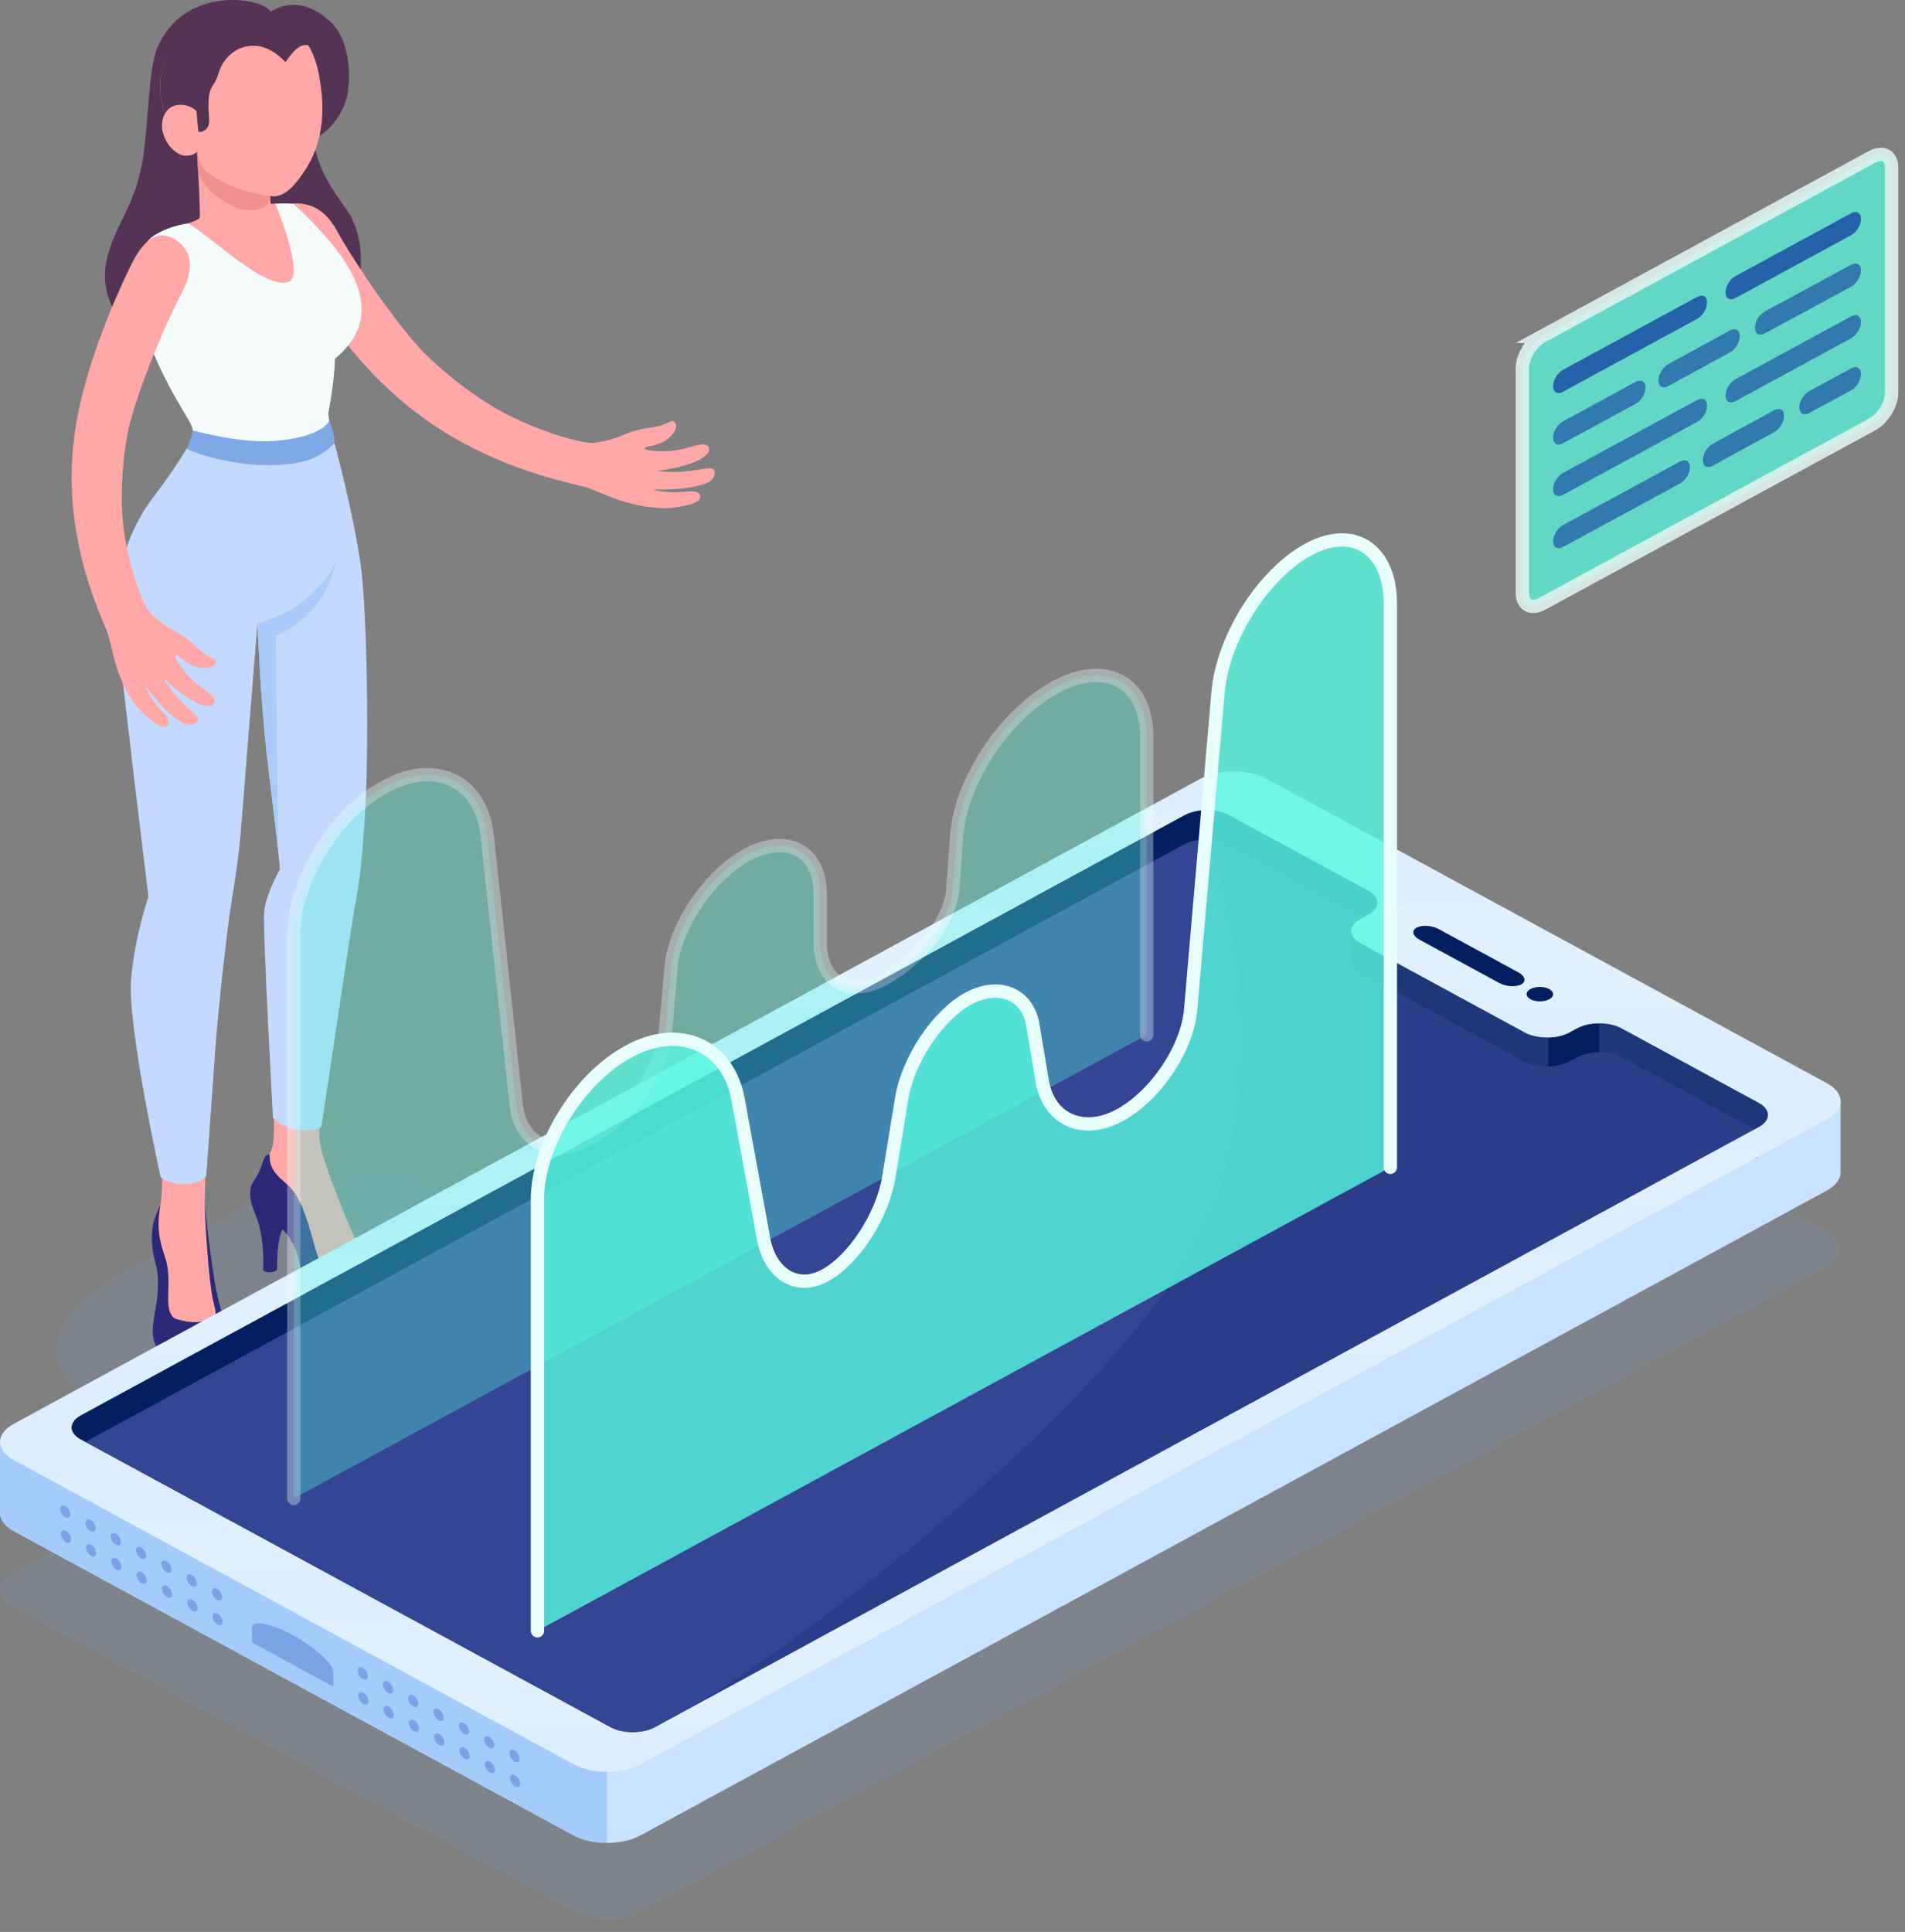 <svg width="143" height="145" fill="none" xmlns="http://www.w3.org/2000/svg"><rect width="100%" height="100%" fill="#808080" stroke="none"/><path opacity=".15" d="M137.133 92.382L95.109 69.547c-1.385-.753-3.63-.753-5.015 0L1.039 117.944c-1.385.752-1.385 1.972 0 2.725l42.025 22.835c1.385.752 3.63.752 5.014 0l89.054-48.398c1.385-.752 1.385-1.971.001-2.724zM9.301 95.434l8.026-4.362c5.443-2.958 12.962-3.669 16.792-1.587 3.83 2.082 2.522 6.167-2.922 9.125l-8.026 4.362c-5.443 2.958-12.961 3.669-16.792 1.588-3.83-2.082-2.522-6.167 2.922-9.125z" fill="#6B99D1"/><path d="M18.904 88.887c-.357.982.109 1.805.407 2.64.579 1.625.444 3.807.444 3.807.117.19.846.245 1.049-.056 0 0-.093-3.587.92-3.301l-2.819-3.09z" fill="#2D2979"/><path d="M27.527 94.473c-1.057-1.42-2.72-5.986-3.054-7.062-.141-.456-.52-1.368-.494-2.255.044-1.583.56-5.999.56-5.999l-4.04.011.065 5.721c-.027.872-.057 1.115-.328 1.759-.21.5-.724 1.724-.905 2.248-.197.67-.545 1.387.614 2.261 1.159.875 1.852 1.381 2.607 2.26.756.88.702 2.05 1.921 3.088 1.219 1.038 3.521.242 3.962-.116.62-.502.407-.951-.907-1.917z" fill="#FFA8A7"/><path d="M27.358 95.667c-2.565.594-3.08.275-3.821-2.446-.569-2.087-1.071-3.58-2.046-4.382-1.169-.96-1.253-1.512-1.256-2.19-.254-.019-.382.159-.546.688-.375 1.207-.851 1.246-.868 2.108-.017.862.601 1.613 1.284 2.033 1.127.693 1.436 1.002 1.958 2.021.615 1.2.493 2.532.909 3.651 1.787 1.303 3.701 2.158 6.58.901.549-1.373 1.012-2.001-2.028-3.579.557.605.803.969-.168 1.194zM12.038 90.431c-.258.636-.755 1.366-.612 3.036.145 1.671.53 1.325.408 3.554-.074 1.373-.774 3.12-.009 4.164 1.333 1.247 4.841 1.077 5.572.412.188-.582.366-1.16.26-1.696-.09-.459-.891-.953-1.018-1.411-.096-.372-.227-.817-.361-1.439-.426-1.989-.91-6.628-.91-6.628l-3.331.009z" fill="#2D2979"/><path d="M14.763 99.229c-.737.04-1.603-.251-1.603-.251-.255-.127-.428-.456-.491-.852-.167-1.05.205-2.338-.289-3.796-.495-1.462-.599-2.332-.341-3.897.258-1.565.048-3.939.048-3.939l3.409-.071s-.144 2.632-.125 3.999c.019 1.368.3 5.655.6 7.063.149.704.274.977.188 1.275-.001 0-.288.409-1.395.469z" fill="#FFA8A7"/><path d="M20.326.877C19.56-.28 13.718-1.041 11.798 3.619c-.728 1.767-.615 6.282-1.226 9.12-.611 2.838-2.046 4.444-2.562 6.746-.516 2.302.326 6.16 6.219 6.841 5.893.681 10.426-1.266 11.817-3.034 1.391-1.769 1.422-5.526-.024-7.545-1.446-2.02-2.543-3.659-2.508-6.288L20.326.877z" fill="#543354"/><path d="M49.663 31.915c-.763.244-1.52.187-2.564.61-.92.374-1.532.588-2.458.704-.925.116-3.707-.742-6.153-1.907-2.885-1.374-5.945-4.009-7.104-5.319-2.498-2.825-5.24-7.115-6.088-8.673-1.017-1.868-2.323-2.173-3.562-2.034-1.456.163-2.089.974-.593 3.498 1.496 2.523 4.539 7.029 7.445 9.865 1.409 1.374 3.712 3.43 7.413 5.211 2.585 1.243 4.846 1.949 7.661 2.617.767.182 1.289.496 2.708 1.006 1.42.509 3.189.775 4.443.577 1.253-.198 1.673-.455 1.74-.711.086-.322-.19-.499-.773-.47-.584.028-1.545.167-2.76-.139 0 0 1.28-.002 2.045-.068.765-.065 1.498-.24 1.994-.423.615-.227.842-1.125.254-1.11-.592.015-1.04.177-2.175.258-1.034.073-1.804-.065-1.804-.065s1.226-.149 2.228-.457c1.001-.309 1.347-.629 1.562-.852.215-.223.173-.774-.555-.664-.654.099-1.435.487-2.714.493-.929.004-1.586-.113-1.464-.246.122-.132.668-.099 1.386-.453.685-.338 1.145-1.053.913-1.401-.233-.346-.261-.092-1.023.152z" fill="#FFA8A7"/><path d="M20.238.939s2.085-1.683 4.584.718c1.595 1.532 1.525 4.5 1.17 5.807-.355 1.306-1.645 2.879-2.749 2.978-1.104.1-3.005-9.503-3.005-9.503z" fill="#543354"/><path d="M9.772 41.913c-1.199 4.911.434 12.678.708 16.706.273 4.027.668 8.712.668 8.712s-1.293 4.253-1.219 7.525c.078 3.478 2.272 13.431 2.272 13.431s1.385.964 3.151-.009c0 0 .521-8.617 1.01-12.607.511-4.167.677-7.207 1.125-9.644.559-3.037 1.83-19.248 1.83-19.248l.143 2.454 1.566 15.989s-1.12 2.304-1.113 4.156c.009 2.548.582 14.494.582 14.494s1.532 1.096 3.41.015c0 0 2.668-16.401 3.047-18.326.349-1.776 1.129-20.219-.421-24.503l-16.759.857zM14.787 11.365s.288 4.614.199 4.953c-.088.338-1.924.668-2.44 1.071-.515.402 2.667 5.083 4.285 5.776 1.618.692 6.625-1.077 6.973-3.421.32-2.159-1.434-3.837-2.11-4.423-.45-.09-1.177-.006-1.382-.034l-.147-2.237c-2.192-.656-5.378-1.685-5.378-1.685z" fill="#FFA8A7"/><path d="M14.114 16.766c-1.377.2-2.952.892-3.168 1.602-.253.828-.798 4.732.395 7.702 1.192 2.97 2.587 4.981 3.273 6.26 0 0 5.219 1.518 10.024-1.287 0 0 .48-2.417.503-4.119 4.433-3.642.644-8.132-3.115-11.621-.367-.05-1-.039-1.353-.016 0 0 2.22 5.35 1.022 5.852-1.74.728-5.984-3.532-7.58-4.373z" fill="#F5FBFB"/><path d="M20.284 14.861l-.118-1.812-1.562-.477-3.818-1.208s.045.835.076 1.449c0 0 .161 1.578 2.933 2.8.49.217 2.337.376 2.489-.752z" fill="#F28F8F"/><path d="M23.945 5.646C23.451 2.681 21.175.442 17.927.622c-3.455.191-6.092 2.982-5.889 6.234.118 1.902 1.194 3.515 2.749 4.509 0 0 .295 1.07.5 1.295 1.154 1.262 4.209 2.062 5.217 2.074.872.01 1.624-.757 2.441-2.03 1.702-2.652 1.27-5.591 1-7.056z" fill="#FFA8A7"/><path d="M23.711 3.799C22.323 1.12 19.567.187 16.917.676c-2.277.42-4.022 2.021-4.639 4.126-.81 2.762.426 5.223 2.509 6.561-.07-.2-1.721-2.499-.036-3.014.027.22.067 1.041.155 1.557 0 0 .828.053.798-.92-.008-.262-.059-.706-.055-.921.013-.708-.019-1.187.412-1.793.189-.264.27-.557.383-.895.277-.827.913-1.544 1.786-1.82.827-.261 1.964-.197 3.202 1.106 1.247-1.88 1.859-1.256 2.279-.864z" fill="#543354"/><path d="M14.787 11.364s-.15.294-.76.326c-1.139.056-2.48-1.933-1.565-3.289.571-.847 1.868-.554 2.29-.05l.036 3.014z" fill="#FFA8A7"/><path d="M14.275 31.731c.337.599.404 1.462-.711 2.994-1.115 1.532-3.382 4.641-3.792 7.189.897.895 2.176 2.727 6.057 3.293 5.58.815 9.737-1.503 11.047-2.853 0 0-.078-2.206-1.07-6.185-.597-2.395-.927-3.255-1.169-5.125-.24-1.869-10.361.687-10.361.687z" fill="#F5FBFB"/><path d="M14.023 33.666c-.631 1.004-1.157 1.865-2.351 3.424-1.147 1.497-3.375 4.78-2.837 10.514.352 3.746 2.312 19.727 2.312 19.727s-.995 2.739-1.305 6.154c-.31 3.414 2.218 14.878 2.218 14.878s.606.533 1.823.507c1.217-.027 1.602-.615 1.602-.615s.453-6.385.692-9.702c.239-3.318.87-8.589 1.053-9.905.182-1.316.629-3.615.843-6.194.213-2.578 1.245-15.674 1.245-15.674l.143 2.454s.136 3.981.744 8.895c.608 4.913.822 7.093.822 7.093s-1.055 1.824-1.191 3.172c-.136 1.347.659 15.477.659 15.477s.506.784 1.883.923c1.405.142 1.754-.243 1.754-.243s2.205-14.805 2.471-16.316c.267-1.51.486-2.257.791-7.005.305-4.748.195-15.065-.314-18.805-.508-3.741-1.974-9.177-1.974-9.177s-1.847.906-4.413 1.03c-2.565.121-6.67-.614-6.67-.614z" fill="#C4D9FF"/><path d="M25.14 42.355s-.57 1.221-2.15 2.581c-1.579 1.36-3.673 1.842-3.673 1.842l.143 2.454s.136 3.981.744 8.895c.333 2.688.547 4.552.673 5.694l-.178-16.1c3.882-1.637 4.442-5.366 4.442-5.366z" fill="#AACAF9"/><path d="M14.477 32.303s3.581 1.007 6.152.789c2.858-.242 3.755-.981 4.09-1.48 0 0 .43.958.388 1.634-1.241 1.357-2.828 1.672-5.121 1.667-2.61-.006-5.542-.925-5.964-1.248 0 0 .352-.761.455-1.363z" fill="#7FA8E6"/><path d="M15.421 49.115c-.658-.438-1.053-1.049-2.031-1.595-.862-.481-1.406-.822-2.049-1.458-.643-.637-1.54-3.26-1.975-5.806-.513-3.005-.047-6.884.398-8.535.96-3.562 3.039-8.171 3.88-9.732 1.008-1.872.701-3.171-.344-3.908-1.174-.828-2.296-.467-3.354 1.603-1.331 2.604-3.377 7.587-4.108 11.466-.355 1.88-.769 4.843-.125 8.707.45 2.7 1.172 4.836 2.251 7.372.294.692.331 1.273.727 2.653.397 1.381 1.207 2.884 2.114 3.722.907.838 1.374 1.006 1.634.907.327-.124.317-.438-.051-.866-.367-.427-1.052-1.079-1.502-2.183 0 0 .754.973 1.26 1.518.505.545 1.085 1 1.534 1.27.557.334 1.462-.019 1.103-.459-.361-.442-.764-.688-1.501-1.505-.67-.744-1.004-1.411-1.004-1.411s.848.846 1.702 1.427c.853.582 1.331.656 1.65.689.318.034.767-.323.245-.813-.47-.44-1.263-.806-2.019-1.777-.55-.705-.834-1.274-.648-1.258.185.015.477.45 1.204.79.694.324 1.579.252 1.74-.128.162-.38-.073-.253-.731-.69z" fill="#FFA8A7"/><g opacity=".9"><path opacity=".8" d="M115.755 25.236l24.767-13.458c.817-.444 1.477-.084 1.478.803v16.873c0 .887-.661 1.965-1.478 2.409l-24.767 13.458c-.816.443-1.478.084-1.478-.803V27.645c.001-.888.663-1.966 1.478-2.409z" fill="#57F7E0"/><path opacity=".9" d="M115.755 25.236l24.767-13.458c.817-.444 1.477-.084 1.478.803v16.873c0 .887-.661 1.965-1.478 2.409l-24.767 13.458c-.816.443-1.478.084-1.478-.803V27.645c.001-.888.663-1.966 1.478-2.409z" stroke="#E9FFFB" stroke-miterlimit="10"/><path opacity=".8" d="M117.326 27.757l10.074-5.473c.409-.222.74-.043.74.402v.04c0 .443-.332.983-.74 1.204l-10.073 5.473c-.409.222-.739.042-.739-.402v-.039c0-.444.33-.983.738-1.205zM130.271 20.724l8.68-4.717c.408-.222.739-.042.739.402v.04c0 .443-.33.983-.739 1.204l-8.68 4.717c-.408.221-.739.042-.739-.402v-.039c0-.444.331-.983.739-1.205z" fill="#0B3FA5"/><g opacity=".8"><path opacity=".8" d="M117.326 35.495L127.4 30.022c.409-.221.739-.042.739.402v.04c0 .443-.331.983-.739 1.204l-10.073 5.473c-.409.221-.739.042-.739-.402v-.039c0-.444.33-.983.738-1.205zM130.271 28.463l8.68-4.717c.408-.221.739-.042.739.402v.039c0 .443-.33.983-.739 1.204l-8.68 4.717c-.408.222-.739.042-.739-.402v-.039c0-.444.331-.983.739-1.204z" fill="#0B3FA5"/></g><g opacity=".8"><path opacity=".8" d="M117.326 31.626l5.454-2.963c.408-.221.738-.042.738.402v.04c0 .443-.33.983-.738 1.204l-5.454 2.963c-.409.222-.739.042-.739-.402v-.039c0-.443.331-.983.739-1.204zM125.228 27.333l4.626-2.528c.408-.223.738-.044.738.4v.04c0 .443-.331.984-.738 1.206l-4.626 2.528c-.407.223-.737.043-.737-.4v-.04c0-.444.33-.984.737-1.206zM132.476 23.376l6.474-3.501c.409-.221.74-.04.74.403v.04c0 .443-.331.982-.74 1.203l-6.474 3.5c-.408.221-.74.041-.74-.402v-.039c0-.444.331-.984.74-1.204z" fill="#0B3FA5"/></g><g opacity=".8"><path opacity=".8" d="M117.327 39.408l8.787-4.766c.407-.221.739-.042.739.402v.04c0 .443-.331.983-.739 1.204l-8.787 4.765c-.408.221-.739.042-.739-.402v-.039c0-.444.33-.983.739-1.204zM128.561 33.312l4.626-2.527c.408-.223.738-.043.738.4v.039c0 .443-.331.983-.738 1.206l-4.626 2.527c-.407.223-.737.043-.737-.4v-.039c0-.444.33-.983.737-1.206zM135.809 29.355l3.141-1.7c.409-.221.74-.041.74.402v.04c0 .443-.332.983-.741 1.203l-3.141 1.7c-.409.221-.74.041-.74-.403v-.039c.001-.443.333-.982.741-1.203z" fill="#0B3FA5"/></g></g><path d="M138.166 87.97l.003-.002v-5.331l-6.37 2.55L93.088 64.161c-1.385-.753-3.63-.753-5.014 0l-73.364 39.87L0 108.22v5.346l.002.001c.006.489.35.977 1.036 1.35L43.064 137.753c1.385.753 3.63.753 5.014 0l89.054-48.398c.704-.382 1.046-.884 1.034-1.385z" fill="#C8E2FF"/><path d="M0 108.22v5.346l.002.001c.006.489.35.977 1.036 1.35l42.025 22.836c.693.376 1.6.565 2.507.565V113.95l-24.264-13.504-6.596 3.585L0 108.22z" fill="#A5CBFA"/><path d="M132.02 82.773l-10.3-5.595c-.923-.501-2.42-.501-3.343 0l-.577.313c-.923.501-2.42.501-3.344 0l-12.336-6.704c-.923-.501-.923-1.315 0-1.817l.576-.313c.923-.501.923-1.315 0-1.817l-10.437-5.665c-.923-.501-2.42-.501-3.343 0L6.059 106.226c-.923.501-.923 1.315 0 1.816l39.763 21.596c.924.502 2.421.502 3.343 0l82.853-45.048c.926-.501.926-1.315.002-1.816z" fill="#031F60"/><path d="M120.048 76.27l13.686 7.389-1.884 3.284-11.802-6.412V76.27zM90.588 64.529v-4.26l13.781 7.481-3.921 2.13-9.86-5.351z" fill="#1E3779"/><path d="M49.167 129.638l82.516-44.865-9.964-5.411c-.923-.501-2.42-.501-3.343 0l-.577.313c-.923.501-2.42.501-3.343 0l-12.337-6.704c-.923-.501-.923-1.315 0-1.816l.337-.183-.337-.183c-.923-.501-.923-1.315 0-1.817l.24-.13L92.259 63.36c-.923-.501-2.42-.501-3.343 0L6.397 108.225l39.425 21.413c.926.502 2.422.502 3.345 0z" fill="#344593"/><path d="M121.72 79.361c-.923-.501-2.42-.501-3.343 0l-.577.313c-.923.501-2.42.501-3.344 0L102.12 72.971c-.923-.501-.923-1.315 0-1.817l.337-.183-.337-.183c-.923-.501-.923-1.315 0-1.817l.24-.13-10.101-5.482c-.461-.251-1.067-.376-1.672-.376 0 0 5.51 13.086.808 26.832C87.01 102.64 61.45 122.7 51.172 128.548l80.51-43.775-9.962-5.411z" fill="#2B3D89"/><path d="M101.428 69.88v2.183c.007.368.26.664.693.908l12.336 6.704c.428.238.999.375 1.767.374V77.248l-14.796-7.368z" fill="#1E3779"/><path d="M137.133 81.296L95.109 58.459c-1.385-.753-3.63-.753-5.015 0L1.039 106.858c-1.385.753-1.385 1.972 0 2.725l42.025 22.835c1.385.753 3.63.753 5.014 0l89.054-48.398c1.385-.753 1.385-1.973.001-2.725zm-5.113 3.294L49.167 129.638c-.923.502-2.42.502-3.343 0L6.061 108.042c-.923-.501-.923-1.314 0-1.816L88.918 61.176c.923-.501 2.42-.501 3.343 0l10.437 5.665c.923.501.923 1.315 0 1.817l-.576.313c-.923.501-.923 1.315 0 1.816l12.336 6.704c.923.501 2.42.501 3.344 0l.577-.313c.922-.501 2.419-.501 3.343 0l10.3 5.595c.922.501.922 1.315-.002 1.817z" fill="#DCEEFF"/><g opacity=".4" fill="#FAFDFF"><path opacity=".4" d="M35.072 90.452l7.176-3.902h-3.843l-7.179 3.902h3.846zM62.071 75.774l14.352-7.804h-3.828l-14.359 7.804h3.835zM91.351 60.881c.331.061.646.152.909.295l4.548 2.469h7.843l-5.086-2.764h-8.213v-.001zM80.552 63.645h3.824l4.54-2.469c.264-.143.579-.234.909-.295h-4.187l-5.086 2.764zM103.351 67.97c-.081.252-.296.493-.654.688l-.576.313c-.923.501-.923 1.315 0 1.817l9.174 4.985h15.676l-14.36-7.804h-9.26v.001zM14.245 101.777l14.352-7.804h-3.849l-14.359 7.804h3.855zM45.157 129.277l-14.368-7.804h-7.867l14.36 7.804h7.875zM128.414 86.55l-7.176 3.902h4.059l7.179-3.902h-4.062zM114.764 93.973l-14.352 7.804h4.049l14.358-7.804h-4.055zM24.308 117.952l-7.184-3.902H9.262l7.181 3.902h7.865zM77.835 114.05l-7.176 3.902h4.036l7.179-3.902h-4.038zM64.184 121.473l-14.352 7.804h4.026l14.358-7.804H64.184z"/></g><path d="M108 69.732l5.986 3.251c.513.279.604.682.203.899-.402.218-1.143.169-1.656-.111l-5.985-3.25c-.514-.279-.605-.682-.203-.9.401-.217 1.142-.168 1.655.111z" fill="#031F60"/><path d="M18.923 122.169c0-.609 1.363-.362 3.045.552 1.682.913 3.044 2.148 3.044 2.757v1.103l-6.089-3.308v-1.104zM26.894 127.256c0 .23.173.511.385.626.212.116.384.022.384-.208 0-.231-.173-.512-.385-.628-.212-.114-.384-.022-.384.21zM28.793 128.288c0 .231.172.512.384.627.212.115.384.022.384-.209 0-.231-.173-.512-.385-.626-.211-.117-.383-.023-.383.208zM30.692 129.319c0 .23.172.511.384.626.212.116.384.022.384-.208 0-.231-.173-.512-.385-.627-.211-.115-.383-.022-.383.209zM32.591 130.35c0 .231.172.512.384.627.212.115.384.022.384-.209 0-.23-.172-.511-.385-.627-.211-.115-.383-.021-.383.209zM34.49 131.382c0 .231.172.511.384.626.212.116.384.022.384-.208 0-.231-.172-.512-.385-.627-.211-.115-.383-.022-.383.209zM36.389 132.415c0 .231.172.512.384.627.212.115.384.022.384-.209 0-.231-.173-.511-.385-.627-.211-.115-.383-.021-.383.209zM38.288 133.447c0 .231.173.512.384.627.212.115.384.022.384-.209 0-.231-.172-.512-.385-.626-.211-.116-.383-.023-.383.208zM26.845 125.392c0 .231.173.512.385.628.212.115.384.022.384-.21 0-.23-.173-.511-.385-.627-.212-.115-.384-.022-.384.209zM28.744 126.422c0 .231.173.512.385.628.212.114.384.021.384-.21 0-.23-.173-.511-.385-.627-.212-.115-.384-.021-.384.209zM30.643 127.455c0 .231.172.512.384.627.212.116.384.022.384-.209 0-.23-.173-.511-.385-.627-.211-.115-.383-.021-.383.209zM32.542 128.487c0 .231.172.512.385.628.212.115.384.022.384-.21 0-.23-.173-.511-.384-.627-.213-.115-.385-.021-.385.209zM34.441 129.52c0 .23.172.511.384.627.212.116.384.022.384-.209 0-.23-.172-.511-.384-.627-.212-.116-.384-.022-.384.209zM36.34 130.552c0 .23.172.511.384.627.212.115.384.022.384-.209 0-.231-.172-.511-.384-.627-.212-.116-.384-.023-.384.209zM38.239 131.584c0 .23.172.511.384.627.212.115.384.022.384-.209 0-.231-.172-.512-.384-.628-.212-.115-.384-.022-.384.21zM4.558 115.113c0 .231.173.512.385.627.212.116.384.022.384-.209 0-.23-.172-.511-.384-.626-.213-.117-.385-.023-.385.208zM6.457 116.145c0 .231.173.512.384.627.212.116.384.022.384-.208 0-.231-.172-.512-.384-.627-.212-.116-.384-.023-.384.208zM8.356 117.177c0 .23.173.511.384.627.212.115.384.022.384-.209 0-.23-.172-.511-.384-.626-.212-.117-.384-.023-.384.208zM10.255 118.208c0 .23.173.511.385.627.212.116.384.022.384-.209 0-.231-.172-.512-.384-.626-.213-.116-.385-.023-.385.208zM12.154 119.239c0 .231.173.512.384.628.212.115.385.022.385-.209 0-.23-.173-.511-.385-.626-.212-.117-.384-.024-.384.207zM14.053 120.272c0 .231.173.512.385.628.212.116.384.022.384-.209 0-.23-.172-.511-.384-.626-.213-.118-.385-.024-.385.207zM15.952 121.305c0 .23.172.511.384.626.211.116.384.022.384-.208 0-.231-.173-.512-.385-.628-.211-.115-.383-.022-.383.21zM4.509 113.249c0 .231.173.512.384.627.212.115.384.022.384-.209 0-.231-.172-.512-.384-.627-.212-.115-.384-.021-.384.209zM6.408 114.28c0 .231.172.511.384.626.212.115.384.022.384-.208 0-.232-.172-.512-.384-.627-.212-.115-.384-.021-.384.209zM8.307 115.313c0 .231.173.512.384.628.212.114.384.021.384-.21 0-.23-.172-.511-.384-.627-.212-.115-.384-.021-.384.209zM10.206 116.345c0 .231.173.512.385.626.212.116.384.023.384-.208 0-.231-.172-.511-.384-.627-.213-.115-.385-.022-.385.209zM12.105 117.377c0 .231.173.512.385.626.212.115.384.023.384-.208 0-.231-.173-.511-.385-.627-.212-.115-.384-.022-.384.209zM14.004 118.409c0 .231.173.512.385.628.212.115.384.022.384-.21 0-.23-.173-.511-.385-.627-.212-.115-.384-.022-.384.209zM15.903 119.441c0 .23.173.511.385.626.212.116.384.022.384-.209 0-.23-.172-.511-.384-.627-.213-.114-.385-.021-.385.21z" fill="#7AA3E5"/><path d="M114.887 74.233c-.389.211-.389.554.001.764.389.211 1.019.211 1.407 0 .389-.211.389-.553 0-.764-.389-.211-1.019-.211-1.408 0z" fill="#031F60"/><g opacity=".6"><path opacity=".6" d="M86.076 55.268c0-4.08-3.072-5.748-6.824-3.708l-.07.037c-3.754 2.039-7.068 7.039-7.365 11.108l-.296 4.064c-.164 2.244-2.455 5.235-5.119 6.683-2.663 1.447-4.823.248-4.825-2.678l-.003-3.63c-.002-3.28-2.474-4.623-5.493-2.986-2.869 1.556-5.439 5.37-5.712 8.476l-.414 4.728c-.255 2.904-2.656 6.472-5.338 7.929l-.43.234c-2.682 1.456-5.13.277-5.442-2.622l-2.177-20.216c-.437-4.058-3.866-5.71-7.62-3.671l-.07.038c-3.754 2.039-6.825 7.047-6.825 11.126v42.282l64.024-34.789V55.268h-.001z" fill="#57F7E0"/><path opacity=".6" d="M86.076 77.671V55.268c0-4.08-3.072-5.748-6.825-3.708l-.07.037c-3.754 2.039-7.068 7.039-7.365 11.108l-.296 4.064c-.164 2.244-2.455 5.235-5.119 6.683-2.663 1.447-4.823.248-4.825-2.678l-.003-3.63c-.002-3.28-2.474-4.623-5.493-2.986-2.869 1.556-5.439 5.37-5.712 8.476l-.414 4.728c-.255 2.904-2.656 6.472-5.338 7.929l-.43.234c-2.682 1.456-5.13.277-5.442-2.622l-2.177-20.216c-.437-4.058-3.866-5.71-7.62-3.671l-.07.038c-3.754 2.039-6.825 7.047-6.825 11.126v42.282" stroke="#E9FFFB" stroke-miterlimit="10" stroke-linecap="round"/></g><path opacity=".8" d="M89.376 75.789c-.252 2.916-2.642 6.461-5.338 7.918-2.743 1.481-5.321.319-5.804-2.571 0 0-.316-1.888-.705-4.218-.39-2.329-2.56-3.21-4.847-1.968-2.287 1.242-4.523 4.594-4.996 7.486l-.967 5.918c-.473 2.892-2.623 6.196-4.801 7.38-2.179 1.184-4.266-.209-4.661-3.111l-1.855-10.13c-.74-4.037-4.395-5.649-8.164-3.601l-.07.038c-3.769 2.048-6.824 7.029-6.824 11.125v32.343l64.023-34.789V45.328c0-4.096-2.753-5.927-6.149-4.088-3.396 1.838-6.435 6.638-6.787 10.721l-2.058 23.828z" fill="#57F7E0"/><path d="M104.369 87.611V45.328c0-4.096-2.754-5.927-6.149-4.088-3.396 1.838-6.435 6.638-6.787 10.721l-2.057 23.828c-.252 2.916-2.642 6.461-5.338 7.918-2.743 1.481-5.321.319-5.804-2.571 0 0-.316-1.888-.705-4.218-.39-2.329-2.56-3.21-4.847-1.968-2.287 1.242-4.523 4.594-4.996 7.486l-.967 5.918c-.473 2.892-2.623 6.196-4.801 7.38-2.179 1.184-4.266-.209-4.661-3.111l-1.855-10.13c-.74-4.037-4.395-5.649-8.164-3.601l-.07.038c-3.769 2.048-6.824 7.029-6.824 11.125v32.343" stroke="#E9FFFB" stroke-miterlimit="10" stroke-linecap="round"/></svg>